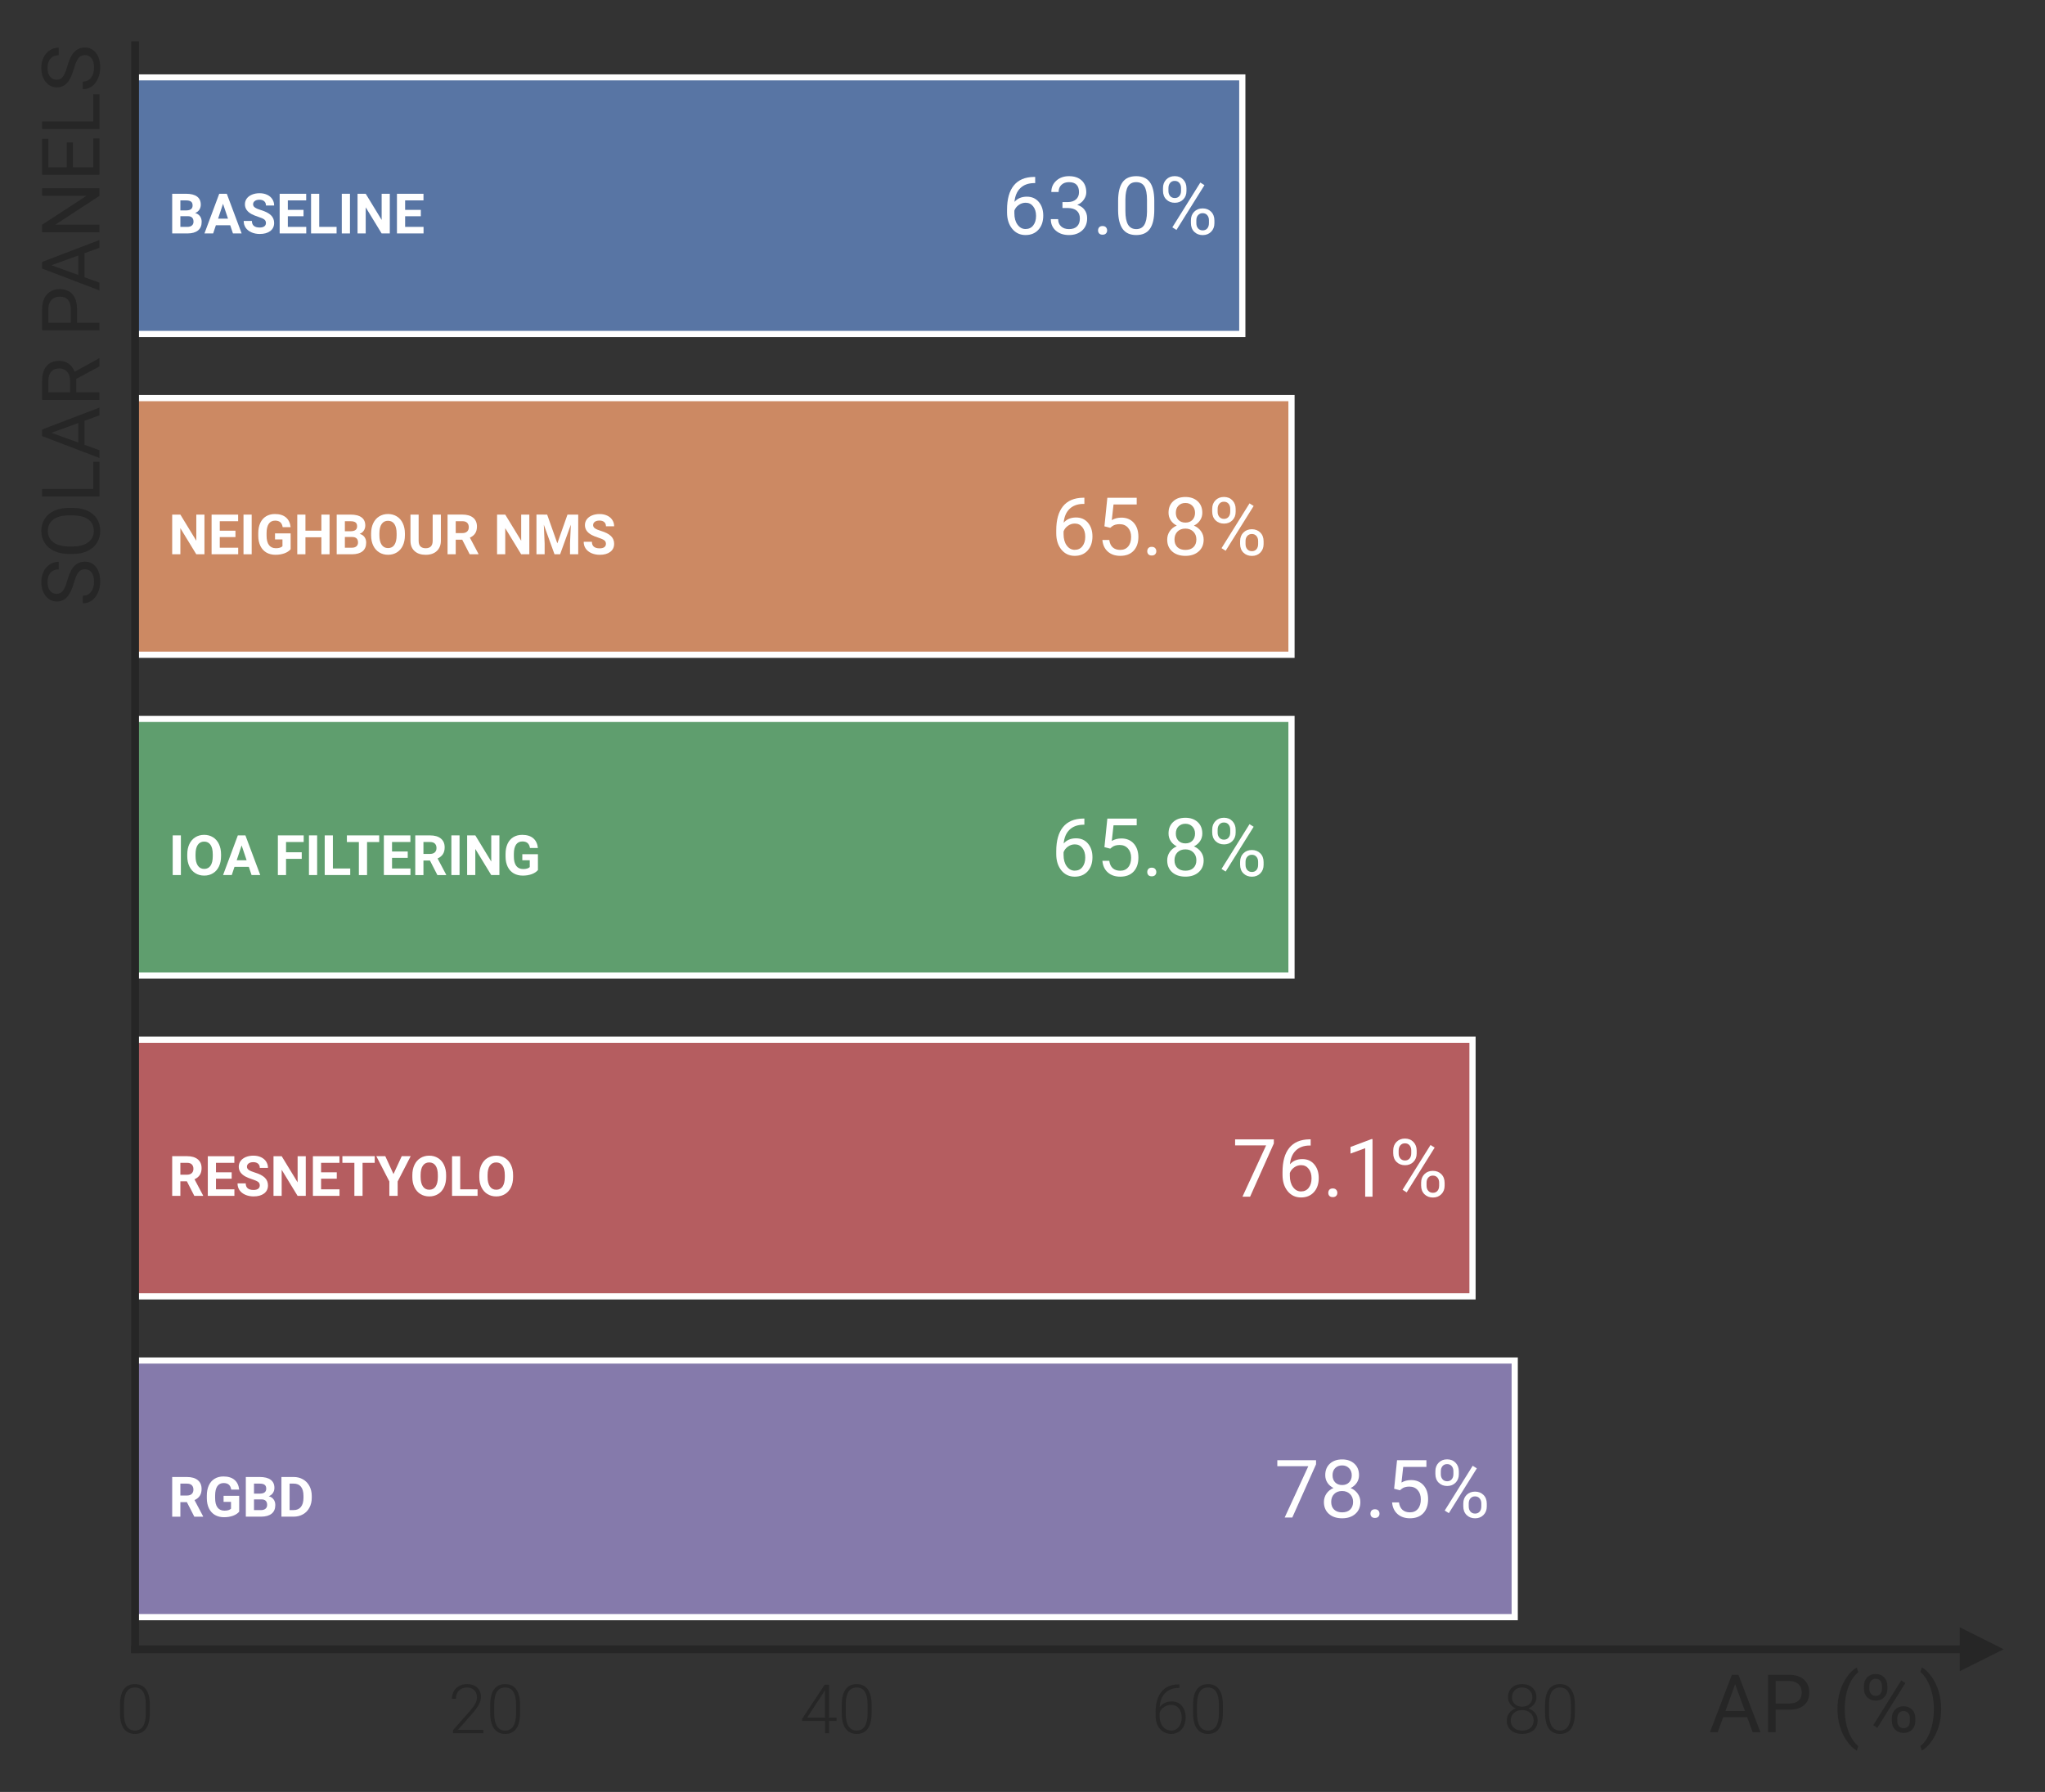 <?xml version="1.0" encoding="UTF-8"?>
<svg id="svg2691" width="494.7pt" height="433.54pt" version="1.1" viewBox="0 0 494.7 433.54" xmlns="http://www.w3.org/2000/svg" xmlns:xlink="http://www.w3.org/1999/xlink">
	<rect x="0" y="0" width="494.7" height="433.54" fill="#333333" stroke="none"/>
	<defs id="defs2569">
		<path id="m118336d080" d="m4.5 0-9-4.5v9z" stroke="#262626" />
        <clipPath id="clip-m118336d080">
            <rect x="32" y="18" width="400" height="400" />
        </clipPath>
	</defs>
	<g id="g3270" transform="translate(-39.318 -57.806)" fill="#262626">
		<g id="text2577" aria-label="0">
			<path id="path3891" d="m75.553 472.26q0 2.481-0.91 3.771-0.91 1.281-2.683 1.281-1.74 0-2.667-1.257-0.927-1.265-0.951-3.674v-2.103q0-2.473 0.918-3.746t2.683-1.273q1.74 0 2.659 1.233 0.918 1.225 0.951 3.617zm-0.967-2.103q0-2.014-0.661-3.045-0.653-1.031-1.982-1.031-1.305 0-1.966 1.007-0.661 1.007-0.677 2.973v2.304q0 2.006 0.677 3.07 0.685 1.063 1.982 1.063 1.289 0 1.95-1.039 0.669-1.039 0.677-3.045z" fill="#262626" />
		</g>
		<g id="text2581" aria-label="20">
			<path id="path3894" d="m156.25 477.15h-7.348v-0.741l4.02-4.56q0.999-1.152 1.386-1.901 0.387-0.749 0.387-1.458 0-1.112-0.653-1.756-0.653-0.653-1.797-0.653-1.184 0-1.917 0.757-0.725 0.757-0.725 1.966h-0.959q0-0.991 0.443-1.805 0.451-0.814 1.273-1.273 0.83-0.467 1.885-0.467 1.611 0 2.514 0.846 0.91 0.846 0.91 2.304 0 0.822-0.516 1.797-0.508 0.975-1.797 2.433l-3.271 3.698h6.163z" />
			<path id="path3896" d="m165.12 472.26q0 2.481-0.91 3.771-0.91 1.281-2.683 1.281-1.74 0-2.667-1.257-0.927-1.265-0.951-3.674v-2.103q0-2.473 0.918-3.746 0.918-1.273 2.683-1.273 1.74 0 2.659 1.233 0.918 1.225 0.951 3.617zm-0.967-2.103q0-2.014-0.661-3.045-0.653-1.031-1.982-1.031-1.305 0-1.966 1.007-0.661 1.007-0.677 2.973v2.304q0 2.006 0.677 3.07 0.685 1.063 1.982 1.063 1.289 0 1.95-1.039 0.669-1.039 0.677-3.045z" />
		</g>
		<g id="text2585" aria-label="40">
			<path id="path3899" d="m239.86 473.37h1.829v0.814h-1.829v2.965h-0.967v-2.965h-5.519v-0.548l5.43-8.218h1.055zm-5.301 0h4.335v-6.703l-0.427 0.741z" />
			<path id="path3901" d="m250.16 472.26q0 2.481-0.91 3.771-0.91 1.281-2.683 1.281-1.74 0-2.667-1.257-0.927-1.265-0.951-3.674v-2.103q0-2.473 0.918-3.746t2.683-1.273q1.74 0 2.659 1.233 0.918 1.225 0.951 3.617zm-0.967-2.103q0-2.014-0.661-3.045-0.653-1.031-1.982-1.031-1.305 0-1.966 1.007-0.661 1.007-0.677 2.973v2.304q0 2.006 0.677 3.07 0.685 1.063 1.982 1.063 1.289 0 1.95-1.039 0.669-1.039 0.677-3.045z" />
		</g>
		<g id="text2589" aria-label="60">
			<path id="path3904" d="m324.61 465.33v0.846h-0.113q-2.103 0-3.311 1.241-1.208 1.233-1.337 3.432 0.483-0.669 1.233-1.031 0.749-0.371 1.676-0.371 1.547 0 2.457 1.071 0.918 1.063 0.918 2.788 0 1.144-0.427 2.062t-1.225 1.434q-0.798 0.508-1.821 0.508-1.684 0-2.739-1.217-1.055-1.225-1.055-3.158v-0.967q0-3.15 1.434-4.874 1.434-1.732 4.069-1.764zm-2.006 4.947q-0.918 0-1.716 0.548-0.79 0.54-1.055 1.378v0.822q0 1.531 0.781 2.498 0.79 0.967 2.046 0.967 1.128 0 1.821-0.894 0.701-0.894 0.701-2.256 0-1.386-0.701-2.224-0.693-0.838-1.877-0.838z" />
			<path id="path3906" d="m335.14 472.26q0 2.481-0.91 3.771-0.91 1.281-2.683 1.281-1.74 0-2.667-1.257-0.927-1.265-0.951-3.674v-2.103q0-2.473 0.918-3.746t2.683-1.273q1.74 0 2.659 1.233 0.918 1.225 0.951 3.617zm-0.967-2.103q0-2.014-0.661-3.045-0.653-1.031-1.982-1.031-1.305 0-1.966 1.007-0.661 1.007-0.677 2.973v2.304q0 2.006 0.677 3.07 0.685 1.063 1.982 1.063 1.289 0 1.95-1.039 0.669-1.039 0.677-3.045z" />
		</g>
		<g id="text2593" aria-label="80">
			<path id="path3909" d="m410.98 468.44q0 0.91-0.532 1.635-0.532 0.717-1.402 1.055 1.015 0.346 1.627 1.12 0.612 0.773 0.612 1.789 0 1.507-1.023 2.393-1.023 0.878-2.707 0.878-1.7 0-2.723-0.878-1.015-0.878-1.015-2.393 0-0.999 0.588-1.78 0.588-0.781 1.611-1.128-0.87-0.338-1.386-1.055-0.516-0.725-0.516-1.635 0-1.458 0.935-2.32 0.943-0.862 2.49-0.862 1.547 0 2.49 0.87 0.951 0.87 0.951 2.312zm-0.661 5.607q0-1.096-0.781-1.797-0.781-0.709-1.998-0.709-1.217 0-1.99 0.693-0.773 0.693-0.773 1.813 0 1.12 0.749 1.789 0.749 0.661 2.03 0.661 1.249 0 2.006-0.661 0.757-0.661 0.757-1.789zm-0.306-5.615q0-1.007-0.701-1.676-0.693-0.677-1.772-0.677-1.096 0-1.78 0.653-0.677 0.645-0.677 1.7 0 1.031 0.677 1.66 0.685 0.628 1.789 0.628 1.088 0 1.772-0.628 0.693-0.636 0.693-1.66z" />
			<path id="path3911" d="m420.29 472.26q0 2.481-0.91 3.771-0.91 1.281-2.683 1.281-1.74 0-2.667-1.257-0.927-1.265-0.951-3.674v-2.103q0-2.473 0.918-3.746 0.918-1.273 2.683-1.273 1.74 0 2.659 1.233 0.918 1.225 0.951 3.617zm-0.967-2.103q0-2.014-0.661-3.045-0.653-1.031-1.982-1.031-1.305 0-1.966 1.007-0.661 1.007-0.677 2.973v2.304q0 2.006 0.677 3.07 0.685 1.063 1.982 1.063 1.289 0 1.95-1.039 0.669-1.039 0.677-3.045z" />
		</g>
	</g>
	<g id="text2597" fill="#262626" aria-label="AP (%)">
		<path id="path3914" d="m422.65 415.45h-5.808l-1.304 3.618h-1.885l5.294-13.863h1.6l5.303 13.863h-1.876zm-5.256-1.504h4.713l-2.361-6.484z" />
		<path id="path3916" d="m429.54 413.64v5.427h-1.828v-13.863h5.113q2.276 0 3.561 1.162 1.295 1.162 1.295 3.075 0 2.019-1.266 3.114-1.257 1.085-3.609 1.085zm0-1.495h3.285q1.466 0 2.247-0.686 0.781-0.695 0.781-2 0-1.238-0.781-1.98-0.781-0.743-2.142-0.771h-3.39z" />
		<path id="path3918" d="m444.5 413.44q0-2.152 0.571-4.132 0.581-1.98 1.723-3.599t2.371-2.285l0.362 1.162q-1.39 1.066-2.285 3.256-0.885 2.19-0.971 4.904l-0.01 0.809q0 3.675 1.343 6.379 0.809 1.619 1.923 2.533l-0.362 1.076q-1.266-0.705-2.418-2.361-2.247-3.237-2.247-7.741z" />
		<path id="path3920" d="m450.9 407.87q0-1.247 0.79-2.057 0.8-0.809 2.047-0.809 1.266 0 2.047 0.819 0.79 0.809 0.79 2.104v0.676q0 1.257-0.8 2.057-0.79 0.79-2.019 0.79-1.238 0-2.047-0.79-0.809-0.8-0.809-2.123zm1.314 0.733q0 0.743 0.419 1.228 0.419 0.476 1.123 0.476 0.676 0 1.085-0.467 0.419-0.467 0.419-1.276v-0.695q0-0.743-0.409-1.228-0.409-0.486-1.114-0.486-0.705 0-1.114 0.486-0.409 0.486-0.409 1.266zm5.437 7.065q0-1.247 0.79-2.047 0.8-0.809 2.047-0.809 1.247 0 2.047 0.8 0.8 0.8 0.8 2.123v0.676q0 1.247-0.8 2.057-0.79 0.8-2.028 0.8t-2.047-0.79q-0.809-0.8-0.809-2.123zm1.314 0.743q0 0.752 0.419 1.238 0.419 0.476 1.123 0.476 0.686 0 1.095-0.467 0.409-0.476 0.409-1.285v-0.705q0-0.752-0.419-1.228-0.409-0.476-1.105-0.476-0.676 0-1.105 0.476-0.419 0.467-0.419 1.266zm-4.808 1.609-1-0.628 6.77-10.835 1 0.628z" />
		<path id="path3922" d="m469.58 413.53q0 2.123-0.562 4.075-0.552 1.942-1.704 3.59-1.143 1.647-2.399 2.342l-0.371-1.076q1.466-1.123 2.352-3.485 0.895-2.371 0.914-5.256v-0.305q0-2-0.419-3.713-0.419-1.723-1.171-3.085-0.743-1.362-1.676-2.123l0.371-1.076q1.257 0.695 2.39 2.323 1.143 1.628 1.704 3.59 0.571 1.961 0.571 4.199z" />
	</g>
	<g id="text2606" transform="rotate(-90)" fill="#262626" aria-label="SOLAR PANELS">
		<path id="path3925" d="m-141.03 17.874q-2.352-0.676-3.428-1.657-1.066-0.99-1.066-2.438 0-1.638 1.304-2.704 1.314-1.076 3.409-1.076 1.428 0 2.542 0.552 1.123 0.552 1.733 1.523 0.619 0.971 0.619 2.123h-1.838q0-1.257-0.8-1.971-0.8-0.724-2.257-0.724-1.352 0-2.114 0.6-0.752 0.59-0.752 1.647 0 0.847 0.714 1.438 0.724 0.581 2.447 1.066 1.733 0.486 2.704 1.076 0.981 0.581 1.447 1.362 0.476 0.781 0.476 1.838 0 1.685-1.314 2.704-1.314 1.009-3.513 1.009-1.428 0-2.666-0.543-1.238-0.552-1.914-1.504-0.666-0.952-0.666-2.161h1.838q0 1.257 0.924 1.99 0.933 0.724 2.485 0.724 1.447 0 2.219-0.59t0.771-1.609-0.714-1.571q-0.714-0.562-2.59-1.105z" />
		<path id="path3927" d="m-122.88 17.57q0 2.038-0.686 3.561-0.686 1.514-1.942 2.314-1.257 0.8-2.933 0.8-1.638 0-2.904-0.8-1.266-0.809-1.971-2.295-0.695-1.495-0.714-3.456v-1q0-2 0.695-3.533 0.695-1.533 1.961-2.342 1.276-0.819 2.914-0.819 1.666 0 2.933 0.809 1.276 0.8 1.961 2.333 0.686 1.523 0.686 3.551zm-1.819-0.895q0-2.466-0.99-3.78-0.99-1.323-2.771-1.323-1.733 0-2.733 1.323-0.99 1.314-1.019 3.656v1.019q0 2.39 1 3.761 1.009 1.362 2.771 1.362 1.771 0 2.742-1.285 0.971-1.295 1-3.704z" />
		<path id="path3929" d="m-118.3 22.559h6.57v1.495h-8.408v-13.863h1.838z" />
		<path id="path3931" d="m-101.81 20.436h-5.808l-1.304 3.618h-1.885l5.294-13.863h1.6l5.303 13.863h-1.876zm-5.256-1.504h4.713l-2.361-6.484z" />
		<path id="path3933" d="m-91.661 18.446h-3.256v5.608h-1.838v-13.863h4.589q2.342 0 3.599 1.066 1.266 1.066 1.266 3.104 0 1.295-0.705 2.257-0.695 0.962-1.942 1.438l3.256 5.884v0.114h-1.961zm-3.256-1.495h2.809q1.362 0 2.161-0.705 0.809-0.705 0.809-1.885 0-1.285-0.771-1.971-0.762-0.686-2.209-0.695h-2.799z" />
		<path id="path3935" d="m-78.084 18.626v5.427h-1.828v-13.863h5.113q2.276 0 3.561 1.162 1.295 1.162 1.295 3.075 0 2.019-1.266 3.114-1.257 1.085-3.609 1.085zm0-1.495h3.285q1.466 0 2.247-0.686 0.781-0.695 0.781-2 0-1.238-0.781-1.98-0.781-0.743-2.142-0.771h-3.39z" />
		<path id="path3937" d="m-61.269 20.436h-5.808l-1.304 3.618h-1.885l5.294-13.863h1.6l5.303 13.863h-1.876zm-5.256-1.504h4.713l-2.361-6.484z" />
		<path id="path3939" d="m-45.549 24.054h-1.838l-6.979-10.683v10.683h-1.838v-13.863h1.838l6.998 10.731v-10.731h1.819z" />
		<path id="path3941" d="m-34.466 17.646h-6.008v4.913h6.979v1.495h-8.807v-13.863h8.712v1.504h-6.884v4.456h6.008z" />
		<path id="path3943" d="m-29.381 22.559h6.57v1.495h-8.408v-13.863h1.838z" />
		<path id="path3945" d="m-16.642 17.874q-2.352-0.676-3.428-1.657-1.066-0.99-1.066-2.438 0-1.638 1.304-2.704 1.314-1.076 3.409-1.076 1.428 0 2.542 0.552 1.123 0.552 1.733 1.523 0.619 0.971 0.619 2.123h-1.838q0-1.257-0.8-1.971-0.8-0.724-2.257-0.724-1.352 0-2.114 0.6-0.752 0.59-0.752 1.647 0 0.847 0.714 1.438 0.724 0.581 2.447 1.066 1.733 0.486 2.704 1.076 0.981 0.581 1.447 1.362 0.476 0.781 0.476 1.838 0 1.685-1.314 2.704-1.314 1.009-3.513 1.009-1.428 0-2.666-0.543-1.238-0.552-1.914-1.504-0.666-0.952-0.666-2.161h1.838q0 1.257 0.924 1.99 0.933 0.724 2.485 0.724 1.447 0 2.219-0.59 0.771-0.59 0.771-1.609t-0.714-1.571q-0.714-0.562-2.59-1.105z" />
	</g>
    
    <g clip-path="url(#clip-m118336d080)">
	<path id="path2610" d="m32.682 18.699v62.093h267.84v-62.093z" fill="#5875a4" stroke="#fff" stroke-width="1.5" />
	<path id="path2613" d="m32.682 96.315v62.093h279.74v-62.093z" fill="#cc8963" stroke="#fff" stroke-width="1.5" />
	<path id="path2616" d="m32.682 173.93v62.093h279.74v-62.093z" fill="#5f9e6e" stroke="#fff" stroke-width="1.5" />
	<path id="path2619" d="m32.682 251.55v62.093h323.53v-62.093z" fill="#b55d60" stroke="#fff" stroke-width="1.5" />
	<path id="path2622" d="m32.682 329.16v62.092h333.74v-62.092z" fill="#857aab" stroke="#fff" stroke-width="1.5" />
    </g>

	<use id="use2643" transform="translate(-39.318 -49.542)" x="518.4" y="448.56" width="100%" height="100%" fill="#262626" stroke="#262626" xlink:href="#m118336d080" />
	<path id="path2648" d="m32.682 399.02v-388.08" fill="none" stroke="#262626" stroke-linecap="square" stroke-width="1.875" />
	<path id="path2651" d="m32.682 399.02h446.4" fill="none" stroke="#262626" stroke-linecap="square" stroke-width="1.875" />
	<g id="text2654" fill="#fff" aria-label="BASELINE">
		<path id="path3948" d="m41.655 56.479v-9.598h3.362q1.747 0 2.65 0.672 0.903 0.666 0.903 1.958 0 0.705-0.363 1.246-0.363 0.534-1.008 0.784 0.738 0.185 1.16 0.745 0.428 0.56 0.428 1.371 0 1.384-0.883 2.096t-2.518 0.725zm1.978-4.179v2.591h1.694q0.699 0 1.088-0.33 0.396-0.336 0.396-0.923 0-1.318-1.365-1.338zm0-1.397h1.463q1.496-0.026 1.496-1.193 0-0.653-0.382-0.936-0.376-0.29-1.193-0.29h-1.384z" />
		<path id="path3950" d="m55.689 54.502h-3.467l-0.659 1.978h-2.103l3.573-9.598h1.833l3.592 9.598h-2.103zm-2.933-1.602h2.399l-1.206-3.592z" />
		<path id="path3952" d="m64.331 53.961q0-0.56-0.396-0.857-0.396-0.303-1.424-0.633-1.028-0.336-1.628-0.659-1.635-0.883-1.635-2.38 0-0.778 0.435-1.384 0.442-0.613 1.259-0.956 0.824-0.343 1.846-0.343 1.028 0 1.833 0.376 0.804 0.369 1.246 1.048 0.448 0.679 0.448 1.542h-1.978q0-0.659-0.415-1.022-0.415-0.369-1.167-0.369-0.725 0-1.127 0.31-0.402 0.303-0.402 0.804 0 0.468 0.468 0.784 0.475 0.316 1.391 0.593 1.688 0.508 2.459 1.259 0.771 0.751 0.771 1.872 0 1.246-0.943 1.958-0.943 0.705-2.538 0.705-1.107 0-2.017-0.402-0.91-0.409-1.391-1.114-0.475-0.705-0.475-1.635h1.984q0 1.589 1.898 1.589 0.705 0 1.101-0.283 0.396-0.29 0.396-0.804z" />
		<path id="path3954" d="m73.427 52.32h-3.797v2.571h4.456v1.589h-6.434v-9.598h6.42v1.602h-4.443v2.287h3.797z" />
		<path id="path3956" d="m77.224 54.891h4.199v1.589h-6.176v-9.598h1.978z" />
		<path id="path3958" d="m84.66 56.479h-1.978v-9.598h1.978z" />
		<path id="path3960" d="m94.297 56.479h-1.978l-3.85-6.315v6.315h-1.978v-9.598h1.978l3.856 6.328v-6.328h1.971z" />
		<path id="path3962" d="m101.8 52.32h-3.797v2.571h4.456v1.589h-6.434v-9.598h6.42v1.602h-4.443v2.287h3.797z" />
	</g>
	<g id="text2657" fill="#fff" aria-label="63.0%">
		<path id="path3965" d="m250.42 42.804v1.495h-0.324q-2.057 0.038-3.275 1.219-1.219 1.181-1.409 3.323 1.095-1.257 2.99-1.257 1.809 0 2.885 1.276 1.085 1.276 1.085 3.294 0 2.142-1.171 3.428-1.162 1.285-3.123 1.285-1.99 0-3.228-1.523-1.238-1.533-1.238-3.942v-0.676q0-3.828 1.628-5.846 1.638-2.028 4.865-2.076zm-2.314 6.246q-0.905 0-1.666 0.543-0.762 0.543-1.057 1.362v0.647q0 1.714 0.771 2.761 0.771 1.047 1.923 1.047 1.19 0 1.866-0.876 0.686-0.876 0.686-2.295 0-1.428-0.695-2.304-0.686-0.885-1.828-0.885z" />
		<path id="path3967" d="m257.02 48.889h1.323q1.247-0.019 1.961-0.657 0.714-0.638 0.714-1.723 0-2.438-2.428-2.438-1.143 0-1.828 0.657-0.676 0.647-0.676 1.723h-1.762q0-1.647 1.2-2.733 1.209-1.095 3.066-1.095 1.961 0 3.075 1.038 1.114 1.038 1.114 2.885 0 0.905-0.59 1.752-0.581 0.847-1.59 1.266 1.143 0.362 1.762 1.2 0.628 0.838 0.628 2.047 0 1.866-1.219 2.961t-3.171 1.095q-1.952 0-3.18-1.057-1.219-1.057-1.219-2.79h1.771q0 1.095 0.714 1.752 0.714 0.657 1.914 0.657 1.276 0 1.952-0.666 0.676-0.666 0.676-1.914 0-1.209-0.743-1.857-0.743-0.647-2.142-0.666h-1.323z" />
		<path id="path3969" d="m265.63 55.754q0-0.457 0.267-0.762 0.276-0.305 0.819-0.305 0.543 0 0.819 0.305 0.286 0.305 0.286 0.762 0 0.438-0.286 0.733-0.276 0.295-0.819 0.295-0.543 0-0.819-0.295-0.267-0.295-0.267-0.733z" />
		<path id="path3971" d="m279.23 50.764q0 3.095-1.057 4.599-1.057 1.504-3.304 1.504-2.219 0-3.285-1.466-1.066-1.476-1.105-4.399v-2.352q0-3.056 1.057-4.542 1.057-1.485 3.313-1.485 2.238 0 3.294 1.438 1.057 1.428 1.085 4.418zm-1.762-2.409q0-2.237-0.628-3.256-0.628-1.028-1.99-1.028-1.352 0-1.971 1.019-0.619 1.019-0.638 3.133v2.818q0 2.247 0.647 3.323 0.657 1.066 1.98 1.066 1.304 0 1.933-1.009 0.638-1.009 0.667-3.18z" />
		<path id="path3973" d="m281.34 45.48q0-1.247 0.79-2.057 0.8-0.809 2.047-0.809 1.266 0 2.047 0.819 0.79 0.809 0.79 2.104v0.676q0 1.257-0.8 2.057-0.79 0.79-2.019 0.79-1.238 0-2.047-0.79-0.809-0.8-0.809-2.123zm1.314 0.733q0 0.743 0.419 1.228 0.419 0.476 1.123 0.476 0.676 0 1.085-0.467 0.419-0.467 0.419-1.276v-0.695q0-0.743-0.409-1.228-0.409-0.486-1.114-0.486t-1.114 0.486q-0.409 0.486-0.409 1.266zm5.437 7.065q0-1.247 0.79-2.047 0.8-0.809 2.047-0.809 1.247 0 2.047 0.8 0.8 0.8 0.8 2.123v0.676q0 1.247-0.8 2.057-0.79 0.8-2.028 0.8-1.238 0-2.047-0.79-0.809-0.8-0.809-2.123zm1.314 0.743q0 0.752 0.419 1.238 0.419 0.476 1.123 0.476 0.686 0 1.095-0.467 0.409-0.476 0.409-1.285v-0.705q0-0.752-0.419-1.228-0.409-0.476-1.105-0.476-0.676 0-1.105 0.476-0.419 0.467-0.419 1.266zm-4.808 1.609-1-0.628 6.77-10.835 1 0.628z" />
	</g>
	<g id="text2660" fill="#fff" aria-label="NEIGHBOUR NMS">
		<path id="path3976" d="m49.46 134.1h-1.978l-3.85-6.315v6.315h-1.978v-9.598h1.978l3.856 6.328v-6.328h1.971z" />
		<path id="path3978" d="m56.961 129.94h-3.797v2.571h4.456v1.589h-6.434v-9.598h6.42v1.602h-4.443v2.287h3.797z" />
		<path id="path3980" d="m60.883 134.1h-1.978v-9.598h1.978z" />
		<path id="path3982" d="m70.309 132.88q-0.534 0.639-1.51 0.995-0.976 0.349-2.162 0.349-1.246 0-2.188-0.541-0.936-0.547-1.45-1.582-0.508-1.035-0.521-2.432v-0.653q0-1.437 0.481-2.485 0.488-1.055 1.397-1.608 0.916-0.56 2.142-0.56 1.707 0 2.67 0.817 0.962 0.811 1.14 2.366h-1.925q-0.132-0.824-0.587-1.206-0.448-0.382-1.239-0.382-1.008 0-1.536 0.758-0.527 0.758-0.534 2.254v0.613q0 1.51 0.573 2.281 0.573 0.771 1.681 0.771 1.114 0 1.589-0.475v-1.655h-1.8v-1.457h3.777z" />
		<path id="path3984" d="m79.723 134.1h-1.978v-4.113h-3.856v4.113h-1.978v-9.598h1.978v3.889h3.856v-3.889h1.978z" />
		<path id="path3986" d="m81.45 134.1v-9.598h3.362q1.747 0 2.65 0.672 0.903 0.666 0.903 1.958 0 0.705-0.363 1.246-0.363 0.534-1.008 0.784 0.738 0.185 1.16 0.745 0.428 0.56 0.428 1.371 0 1.384-0.883 2.096-0.883 0.712-2.518 0.725zm1.978-4.179v2.591h1.694q0.699 0 1.088-0.33 0.396-0.336 0.396-0.923 0-1.318-1.365-1.338zm0-1.397h1.463q1.496-0.026 1.496-1.193 0-0.653-0.382-0.936-0.376-0.29-1.193-0.29h-1.384z" />
		<path id="path3988" d="m97.949 129.51q0 1.417-0.501 2.485-0.501 1.068-1.437 1.648-0.929 0.58-2.136 0.58-1.193 0-2.129-0.573t-1.45-1.635q-0.514-1.068-0.521-2.452v-0.475q0-1.417 0.508-2.492 0.514-1.081 1.444-1.655 0.936-0.58 2.136-0.58t2.129 0.58q0.936 0.573 1.444 1.655 0.514 1.075 0.514 2.485zm-2.004-0.435q0-1.51-0.541-2.294-0.541-0.784-1.542-0.784-0.995 0-1.536 0.778-0.541 0.771-0.547 2.268v0.468q0 1.47 0.541 2.281 0.541 0.811 1.556 0.811 0.995 0 1.529-0.778 0.534-0.784 0.541-2.281z" />
		<path id="path3990" d="m106.65 124.5v6.322q0 1.575-0.989 2.492-0.982 0.916-2.689 0.916-1.681 0-2.67-0.89-0.989-0.89-1.008-2.446v-6.394h1.978v6.335q0 0.943 0.448 1.378 0.455 0.428 1.252 0.428 1.668 0 1.694-1.753v-6.387z" />
		<path id="path3992" d="m111.82 130.58h-1.575v3.513h-1.978v-9.598h3.566q1.701 0 2.623 0.758 0.923 0.758 0.923 2.142 0 0.982-0.428 1.641-0.422 0.653-1.285 1.042l2.076 3.922v0.092h-2.123zm-1.575-1.602h1.595q0.745 0 1.154-0.376 0.409-0.382 0.409-1.048 0-0.679-0.389-1.068-0.382-0.389-1.18-0.389h-1.589z" />
		<path id="path3994" d="m128.05 134.1h-1.978l-3.85-6.315v6.315h-1.978v-9.598h1.978l3.856 6.328v-6.328h1.971z" />
		<path id="path3996" d="m132.36 124.5 2.465 6.961 2.452-6.961h2.597v9.598h-1.984v-2.623l0.198-4.529-2.591 7.152h-1.358l-2.584-7.146 0.198 4.522v2.623h-1.978v-9.598z" />
		<path id="path3998" d="m146.58 131.58q0-0.56-0.396-0.857-0.396-0.303-1.424-0.633-1.028-0.336-1.628-0.659-1.635-0.883-1.635-2.38 0-0.778 0.435-1.384 0.442-0.613 1.259-0.956 0.824-0.343 1.846-0.343 1.028 0 1.833 0.376 0.804 0.369 1.246 1.048 0.448 0.679 0.448 1.542h-1.978q0-0.659-0.415-1.022-0.415-0.369-1.167-0.369-0.725 0-1.127 0.31-0.402 0.303-0.402 0.804 0 0.468 0.468 0.784 0.475 0.316 1.391 0.593 1.688 0.508 2.459 1.259 0.771 0.751 0.771 1.872 0 1.246-0.943 1.958-0.943 0.705-2.538 0.705-1.107 0-2.017-0.402-0.91-0.409-1.391-1.114-0.475-0.705-0.475-1.635h1.984q0 1.589 1.898 1.589 0.705 0 1.101-0.283 0.396-0.29 0.396-0.804z" />
	</g>
	<g id="text2663" fill="#fff" aria-label="65.8%">
		<path id="path4001" d="m262.32 120.42v1.495h-0.324q-2.057 0.038-3.275 1.219-1.219 1.181-1.409 3.323 1.095-1.257 2.99-1.257 1.809 0 2.885 1.276 1.085 1.276 1.085 3.294 0 2.142-1.171 3.428-1.162 1.285-3.123 1.285-1.99 0-3.228-1.523-1.238-1.533-1.238-3.942v-0.676q0-3.828 1.628-5.846 1.638-2.028 4.865-2.076zm-2.314 6.246q-0.905 0-1.666 0.543-0.762 0.543-1.057 1.362v0.647q0 1.714 0.771 2.761t1.923 1.047q1.19 0 1.866-0.876 0.686-0.876 0.686-2.295 0-1.428-0.695-2.304-0.686-0.885-1.828-0.885z" />
		<path id="path4003" d="m267.17 127.34 0.705-6.913h7.103v1.628h-5.608l-0.419 3.78q1.019-0.6 2.314-0.6 1.895 0 3.009 1.257 1.114 1.247 1.114 3.38 0 2.142-1.162 3.38-1.152 1.228-3.228 1.228-1.838 0-2.999-1.019-1.162-1.019-1.323-2.818h1.666q0.162 1.19 0.847 1.8 0.686 0.6 1.809 0.6 1.228 0 1.923-0.838 0.705-0.838 0.705-2.314 0-1.39-0.762-2.228-0.752-0.847-2.009-0.847-1.152 0-1.809 0.505l-0.467 0.381z" />
		<path id="path4005" d="m277.53 133.37q0-0.457 0.267-0.762 0.276-0.305 0.819-0.305t0.819 0.305q0.286 0.305 0.286 0.762 0 0.438-0.286 0.733-0.276 0.295-0.819 0.295t-0.819-0.295q-0.267-0.295-0.267-0.733z" />
		<path id="path4007" d="m290.85 124.05q0 1.038-0.552 1.847-0.543 0.809-1.476 1.266 1.085 0.467 1.714 1.362 0.638 0.895 0.638 2.028 0 1.8-1.219 2.866-1.209 1.066-3.19 1.066-2 0-3.209-1.066-1.2-1.076-1.2-2.866 0-1.123 0.609-2.028 0.619-0.905 1.704-1.371-0.924-0.457-1.457-1.266-0.533-0.809-0.533-1.838 0-1.752 1.123-2.78 1.123-1.028 2.961-1.028 1.828 0 2.952 1.028 1.133 1.028 1.133 2.78zm-1.438 6.465q0-1.162-0.743-1.895-0.733-0.733-1.923-0.733-1.19 0-1.914 0.724-0.714 0.724-0.714 1.904 0 1.181 0.695 1.857 0.705 0.676 1.952 0.676 1.238 0 1.942-0.676 0.705-0.686 0.705-1.857zm-2.647-8.826q-1.038 0-1.685 0.647-0.638 0.638-0.638 1.742 0 1.057 0.628 1.714 0.638 0.647 1.695 0.647 1.057 0 1.685-0.647 0.638-0.657 0.638-1.714 0-1.057-0.657-1.723t-1.666-0.666z" />
		<path id="path4009" d="m293.24 123.1q0-1.247 0.79-2.057 0.8-0.809 2.047-0.809 1.266 0 2.047 0.819 0.79 0.809 0.79 2.104v0.676q0 1.257-0.8 2.057-0.79 0.79-2.019 0.79-1.238 0-2.047-0.79-0.809-0.8-0.809-2.123zm1.314 0.733q0 0.743 0.419 1.228 0.419 0.476 1.123 0.476 0.676 0 1.085-0.467 0.419-0.467 0.419-1.276v-0.695q0-0.743-0.409-1.228-0.409-0.486-1.114-0.486t-1.114 0.486q-0.409 0.486-0.409 1.266zm5.437 7.065q0-1.247 0.79-2.047 0.8-0.809 2.047-0.809 1.247 0 2.047 0.8 0.8 0.8 0.8 2.123v0.676q0 1.247-0.8 2.057-0.79 0.8-2.028 0.8-1.238 0-2.047-0.79-0.809-0.8-0.809-2.123zm1.314 0.743q0 0.752 0.419 1.238 0.419 0.476 1.123 0.476 0.686 0 1.095-0.467 0.409-0.476 0.409-1.285v-0.705q0-0.752-0.419-1.228-0.409-0.476-1.105-0.476-0.676 0-1.105 0.476-0.419 0.467-0.419 1.266zm-4.808 1.609-1-0.628 6.77-10.835 1 0.628z" />
	</g>
	<g id="text2666" fill="#fff" aria-label="IOA FILTERING">
		<path id="path4012" d="m43.758 211.71h-1.978v-9.598h1.978z" />
		<path id="path4014" d="m53.474 207.13q0 1.417-0.501 2.485-0.501 1.068-1.437 1.648-0.929 0.58-2.136 0.58-1.193 0-2.129-0.573-0.936-0.573-1.45-1.635-0.514-1.068-0.521-2.452v-0.475q0-1.417 0.508-2.492 0.514-1.081 1.444-1.655 0.936-0.58 2.136-0.58 1.2 0 2.129 0.58 0.936 0.573 1.444 1.655 0.514 1.075 0.514 2.485zm-2.004-0.435q0-1.51-0.541-2.294-0.541-0.784-1.542-0.784-0.995 0-1.536 0.778-0.541 0.771-0.547 2.268v0.468q0 1.47 0.541 2.281t1.556 0.811q0.995 0 1.529-0.778 0.534-0.784 0.541-2.281z" />
		<path id="path4016" d="m60.191 209.73h-3.467l-0.659 1.978h-2.103l3.573-9.598h1.833l3.592 9.598h-2.103zm-2.933-1.602h2.399l-1.206-3.592z" />
		<path id="path4018" d="m72.992 207.79h-3.797v3.922h-1.978v-9.598h6.249v1.602h-4.271v2.478h3.797z" />
		<path id="path4020" d="m76.717 211.71h-1.978v-9.598h1.978z" />
		<path id="path4022" d="m80.527 210.12h4.199v1.589h-6.176v-9.598h1.978z" />
		<path id="path4024" d="m91.733 203.72h-2.94v7.996h-1.978v-7.996h-2.9v-1.602h7.818z" />
		<path id="path4026" d="m98.634 207.55h-3.797v2.571h4.456v1.589h-6.434v-9.598h6.42v1.602h-4.443v2.287h3.797z" />
		<path id="path4028" d="m104.01 208.2h-1.575v3.513h-1.978v-9.598h3.566q1.701 0 2.623 0.758 0.923 0.758 0.923 2.142 0 0.982-0.428 1.641-0.422 0.653-1.285 1.042l2.076 3.922v0.092h-2.123zm-1.575-1.602h1.595q0.745 0 1.154-0.376 0.409-0.382 0.409-1.048 0-0.679-0.389-1.068-0.382-0.389-1.18-0.389h-1.589z" />
		<path id="path4030" d="m111.17 211.71h-1.978v-9.598h1.978z" />
		<path id="path4032" d="m120.81 211.71h-1.978l-3.85-6.315v6.315h-1.978v-9.598h1.978l3.856 6.328v-6.328h1.971z" />
		<path id="path4034" d="m130.13 210.5q-0.534 0.639-1.51 0.995-0.976 0.349-2.162 0.349-1.246 0-2.188-0.541-0.936-0.547-1.45-1.582-0.508-1.035-0.521-2.432v-0.653q0-1.437 0.481-2.485 0.488-1.055 1.397-1.608 0.916-0.56 2.142-0.56 1.707 0 2.67 0.817 0.962 0.811 1.14 2.366h-1.925q-0.132-0.824-0.587-1.206-0.448-0.382-1.239-0.382-1.008 0-1.536 0.758-0.527 0.758-0.534 2.254v0.613q0 1.51 0.573 2.281 0.573 0.771 1.681 0.771 1.114 0 1.589-0.475v-1.655h-1.8v-1.457h3.777z" />
	</g>
	<g id="text2669" fill="#fff" aria-label="65.8%">
		<path id="path4037" d="m262.32 198.04v1.495h-0.324q-2.057 0.038-3.275 1.219-1.219 1.181-1.409 3.323 1.095-1.257 2.99-1.257 1.809 0 2.885 1.276 1.085 1.276 1.085 3.294 0 2.142-1.171 3.428-1.162 1.285-3.123 1.285-1.99 0-3.228-1.523-1.238-1.533-1.238-3.942v-0.676q0-3.828 1.628-5.846 1.638-2.028 4.865-2.076zm-2.314 6.246q-0.905 0-1.666 0.543-0.762 0.543-1.057 1.362v0.647q0 1.714 0.771 2.761 0.771 1.047 1.923 1.047 1.19 0 1.866-0.876 0.686-0.876 0.686-2.295 0-1.428-0.695-2.304-0.686-0.885-1.828-0.885z" />
		<path id="path4039" d="m267.17 204.96 0.705-6.913h7.103v1.628h-5.608l-0.419 3.78q1.019-0.6 2.314-0.6 1.895 0 3.009 1.257 1.114 1.247 1.114 3.38 0 2.142-1.162 3.38-1.152 1.228-3.228 1.228-1.838 0-2.999-1.019-1.162-1.019-1.323-2.818h1.666q0.162 1.19 0.847 1.8 0.686 0.6 1.809 0.6 1.228 0 1.923-0.838 0.705-0.838 0.705-2.314 0-1.39-0.762-2.228-0.752-0.847-2.009-0.847-1.152 0-1.809 0.505l-0.467 0.381z" />
		<path id="path4041" d="m277.53 210.99q0-0.457 0.267-0.762 0.276-0.305 0.819-0.305t0.819 0.305q0.286 0.305 0.286 0.762 0 0.438-0.286 0.733-0.276 0.295-0.819 0.295t-0.819-0.295q-0.267-0.295-0.267-0.733z" />
		<path id="path4043" d="m290.85 201.66q0 1.038-0.552 1.847-0.543 0.809-1.476 1.266 1.085 0.467 1.714 1.362 0.638 0.895 0.638 2.028 0 1.8-1.219 2.866-1.209 1.066-3.19 1.066-2 0-3.209-1.066-1.2-1.076-1.2-2.866 0-1.123 0.609-2.028 0.619-0.905 1.704-1.371-0.924-0.457-1.457-1.266-0.533-0.809-0.533-1.838 0-1.752 1.123-2.78 1.123-1.028 2.961-1.028 1.828 0 2.952 1.028 1.133 1.028 1.133 2.78zm-1.438 6.465q0-1.162-0.743-1.895-0.733-0.733-1.923-0.733-1.19 0-1.914 0.724-0.714 0.724-0.714 1.904 0 1.181 0.695 1.857 0.705 0.676 1.952 0.676 1.238 0 1.942-0.676 0.705-0.686 0.705-1.857zm-2.647-8.826q-1.038 0-1.685 0.647-0.638 0.638-0.638 1.742 0 1.057 0.628 1.714 0.638 0.647 1.695 0.647 1.057 0 1.685-0.647 0.638-0.657 0.638-1.714 0-1.057-0.657-1.723-0.657-0.666-1.666-0.666z" />
		<path id="path4045" d="m293.24 200.71q0-1.247 0.79-2.057 0.8-0.809 2.047-0.809 1.266 0 2.047 0.819 0.79 0.809 0.79 2.104v0.676q0 1.257-0.8 2.057-0.79 0.79-2.019 0.79-1.238 0-2.047-0.79-0.809-0.8-0.809-2.123zm1.314 0.733q0 0.743 0.419 1.228 0.419 0.476 1.123 0.476 0.676 0 1.085-0.467 0.419-0.467 0.419-1.276v-0.695q0-0.743-0.409-1.228-0.409-0.486-1.114-0.486t-1.114 0.486q-0.409 0.486-0.409 1.266zm5.437 7.065q0-1.247 0.79-2.047 0.8-0.809 2.047-0.809 1.247 0 2.047 0.8 0.8 0.8 0.8 2.123v0.676q0 1.247-0.8 2.057-0.79 0.8-2.028 0.8-1.238 0-2.047-0.79-0.809-0.8-0.809-2.123zm1.314 0.743q0 0.752 0.419 1.238 0.419 0.476 1.123 0.476 0.686 0 1.095-0.467 0.409-0.476 0.409-1.285v-0.705q0-0.752-0.419-1.228-0.409-0.476-1.105-0.476-0.676 0-1.105 0.476-0.419 0.467-0.419 1.266zm-4.808 1.609-1-0.628 6.77-10.835 1 0.628z" />
	</g>
	<g id="text2672" fill="#fff" aria-label="RESNETYOLO">
		<path id="path4048" d="m45.208 285.81h-1.575v3.513h-1.978v-9.598h3.566q1.701 0 2.623 0.758t0.923 2.142q0 0.982-0.428 1.641-0.422 0.653-1.285 1.042l2.076 3.922v0.092h-2.123zm-1.575-1.602h1.595q0.745 0 1.154-0.376 0.409-0.382 0.409-1.048 0-0.679-0.389-1.068-0.382-0.389-1.18-0.389h-1.589z" />
		<path id="path4050" d="m56.045 285.17h-3.797v2.571h4.456v1.589h-6.434v-9.598h6.42v1.602h-4.443v2.287h3.797z" />
		<path id="path4052" d="m62.841 286.81q0-0.56-0.396-0.857-0.396-0.303-1.424-0.633-1.028-0.336-1.628-0.659-1.635-0.883-1.635-2.38 0-0.778 0.435-1.384 0.442-0.613 1.259-0.956 0.824-0.343 1.846-0.343 1.028 0 1.833 0.376 0.804 0.369 1.246 1.048 0.448 0.679 0.448 1.542h-1.978q0-0.659-0.415-1.022-0.415-0.369-1.167-0.369-0.725 0-1.127 0.31-0.402 0.303-0.402 0.804 0 0.468 0.468 0.784 0.475 0.316 1.391 0.593 1.688 0.508 2.459 1.259 0.771 0.751 0.771 1.872 0 1.246-0.943 1.958-0.943 0.705-2.538 0.705-1.107 0-2.017-0.402-0.91-0.409-1.391-1.114-0.475-0.705-0.475-1.635h1.984q0 1.589 1.898 1.589 0.705 0 1.101-0.283 0.396-0.29 0.396-0.804z" />
		<path id="path4054" d="m73.968 289.33h-1.978l-3.85-6.315v6.315h-1.978v-9.598h1.978l3.856 6.328v-6.328h1.971z" />
		<path id="path4056" d="m81.469 285.17h-3.797v2.571h4.456v1.589h-6.434v-9.598h6.42v1.602h-4.443v2.287h3.797z" />
		<path id="path4058" d="m90.645 281.33h-2.94v7.996h-1.978v-7.996h-2.9v-1.602h7.818z" />
		<path id="path4060" d="m95.187 284.05 1.997-4.324h2.162l-3.151 6.117v3.481h-2.01v-3.481l-3.151-6.117h2.169z" />
		<path id="path4062" d="m107.92 284.75q0 1.417-0.501 2.485-0.501 1.068-1.437 1.648-0.929 0.58-2.136 0.58-1.193 0-2.129-0.573-0.936-0.573-1.45-1.635-0.514-1.068-0.521-2.452v-0.475q0-1.417 0.508-2.492 0.514-1.081 1.444-1.655 0.936-0.58 2.136-0.58 1.2 0 2.129 0.58 0.936 0.573 1.444 1.655 0.514 1.075 0.514 2.485zm-2.004-0.435q0-1.51-0.541-2.294-0.541-0.784-1.542-0.784-0.995 0-1.536 0.778-0.541 0.771-0.547 2.268v0.468q0 1.47 0.541 2.281 0.541 0.811 1.556 0.811 0.995 0 1.529-0.778 0.534-0.784 0.541-2.281z" />
		<path id="path4064" d="m111.33 287.74h4.199v1.589h-6.176v-9.598h1.978z" />
		<path id="path4066" d="m124.12 284.75q0 1.417-0.501 2.485-0.501 1.068-1.437 1.648-0.929 0.58-2.136 0.58-1.193 0-2.129-0.573-0.936-0.573-1.45-1.635-0.514-1.068-0.521-2.452v-0.475q0-1.417 0.508-2.492 0.514-1.081 1.444-1.655 0.936-0.58 2.136-0.58 1.2 0 2.129 0.58 0.936 0.573 1.444 1.655 0.514 1.075 0.514 2.485zm-2.004-0.435q0-1.51-0.541-2.294-0.541-0.784-1.542-0.784-0.995 0-1.536 0.778-0.541 0.771-0.547 2.268v0.468q0 1.47 0.541 2.281 0.541 0.811 1.556 0.811 0.995 0 1.529-0.778 0.534-0.784 0.541-2.281z" />
	</g>
	<g id="text2675" fill="#fff" aria-label="76.1%">
		<path id="path4069" d="m308.15 276.65-5.741 12.873h-1.847l5.722-12.416h-7.503v-1.447h9.369z" />
		<path id="path4071" d="m317.06 275.65v1.495h-0.324q-2.057 0.038-3.275 1.219-1.219 1.181-1.409 3.323 1.095-1.257 2.99-1.257 1.809 0 2.885 1.276 1.085 1.276 1.085 3.294 0 2.142-1.171 3.428-1.162 1.285-3.123 1.285-1.99 0-3.228-1.523-1.238-1.533-1.238-3.942v-0.676q0-3.828 1.628-5.846 1.638-2.028 4.865-2.076zm-2.314 6.246q-0.905 0-1.666 0.543-0.762 0.543-1.057 1.362v0.647q0 1.714 0.771 2.761 0.771 1.047 1.923 1.047 1.19 0 1.866-0.876 0.686-0.876 0.686-2.295 0-1.428-0.695-2.304-0.686-0.885-1.828-0.885z" />
		<path id="path4073" d="m321.32 288.6q0-0.457 0.267-0.762 0.276-0.305 0.819-0.305 0.543 0 0.819 0.305 0.286 0.305 0.286 0.762 0 0.438-0.286 0.733-0.276 0.295-0.819 0.295-0.543 0-0.819-0.295-0.267-0.295-0.267-0.733z" />
		<path id="path4075" d="m332.02 289.53h-1.771v-11.74l-3.551 1.304v-1.6l5.046-1.895h0.276z" />
		<path id="path4077" d="m337.03 278.33q0-1.247 0.79-2.057 0.8-0.809 2.047-0.809 1.266 0 2.047 0.819 0.79 0.809 0.79 2.104v0.676q0 1.257-0.8 2.057-0.79 0.79-2.019 0.79-1.238 0-2.047-0.79-0.809-0.8-0.809-2.123zm1.314 0.733q0 0.743 0.419 1.228 0.419 0.476 1.123 0.476 0.676 0 1.085-0.467 0.419-0.467 0.419-1.276v-0.695q0-0.743-0.409-1.228-0.409-0.486-1.114-0.486t-1.114 0.486q-0.409 0.486-0.409 1.266zm5.437 7.065q0-1.247 0.79-2.047 0.8-0.809 2.047-0.809 1.247 0 2.047 0.8 0.8 0.8 0.8 2.123v0.676q0 1.247-0.8 2.057-0.79 0.8-2.028 0.8t-2.047-0.79q-0.809-0.8-0.809-2.123zm1.314 0.743q0 0.752 0.419 1.238 0.419 0.476 1.123 0.476 0.686 0 1.095-0.467 0.409-0.476 0.409-1.285v-0.705q0-0.752-0.419-1.228-0.409-0.476-1.105-0.476-0.676 0-1.105 0.476-0.419 0.467-0.419 1.266zm-4.808 1.609-1-0.628 6.77-10.835 1 0.628z" />
	</g>
	<g id="text2678" fill="#fff" aria-label="RGBD">
		<path id="path4080" d="m45.208 363.43h-1.575v3.513h-1.978v-9.598h3.566q1.701 0 2.623 0.758 0.923 0.758 0.923 2.142 0 0.982-0.428 1.641-0.422 0.653-1.285 1.042l2.076 3.922v0.092h-2.123zm-1.575-1.602h1.595q0.745 0 1.154-0.376 0.409-0.382 0.409-1.048 0-0.679-0.389-1.068-0.382-0.389-1.18-0.389h-1.589z" />
		<path id="path4082" d="m57.864 365.73q-0.534 0.639-1.51 0.995-0.976 0.349-2.162 0.349-1.246 0-2.188-0.541-0.936-0.547-1.45-1.582-0.508-1.035-0.521-2.432v-0.653q0-1.437 0.481-2.485 0.488-1.055 1.397-1.608 0.916-0.56 2.142-0.56 1.707 0 2.67 0.817 0.962 0.811 1.14 2.366h-1.925q-0.132-0.824-0.587-1.206-0.448-0.382-1.239-0.382-1.008 0-1.536 0.758-0.527 0.758-0.534 2.254v0.613q0 1.51 0.573 2.281t1.681 0.771q1.114 0 1.589-0.475v-1.655h-1.8v-1.457h3.777z" />
		<path id="path4084" d="m59.466 366.94v-9.598h3.362q1.747 0 2.65 0.672 0.903 0.666 0.903 1.958 0 0.705-0.363 1.246-0.363 0.534-1.008 0.784 0.738 0.185 1.16 0.745 0.428 0.56 0.428 1.371 0 1.384-0.883 2.096-0.883 0.712-2.518 0.725zm1.978-4.179v2.591h1.694q0.699 0 1.088-0.33 0.396-0.336 0.396-0.923 0-1.318-1.365-1.338zm0-1.397h1.463q1.496-0.026 1.496-1.193 0-0.653-0.382-0.936-0.376-0.29-1.193-0.29h-1.384z" />
		<path id="path4086" d="m68.081 366.94v-9.598h2.953q1.266 0 2.261 0.573 1.002 0.567 1.562 1.622 0.56 1.048 0.56 2.386v0.442q0 1.338-0.554 2.38-0.547 1.042-1.549 1.615-1.002 0.573-2.261 0.58zm1.978-7.996v6.407h0.956q1.16 0 1.773-0.758 0.613-0.758 0.626-2.169v-0.508q0-1.463-0.606-2.215-0.606-0.758-1.773-0.758z" />
	</g>
	<g id="text2681" fill="#fff" aria-label="78.5%">
		<path id="path4089" d="m318.36 354.27-5.741 12.873h-1.847l5.722-12.416h-7.503v-1.447h9.369z" />
		<path id="path4091" d="m328.76 356.9q0 1.038-0.552 1.847-0.543 0.809-1.476 1.266 1.085 0.467 1.714 1.362 0.638 0.895 0.638 2.028 0 1.8-1.219 2.866-1.209 1.066-3.19 1.066-2 0-3.209-1.066-1.2-1.076-1.2-2.866 0-1.123 0.609-2.028 0.619-0.905 1.704-1.371-0.924-0.457-1.457-1.266-0.533-0.809-0.533-1.838 0-1.752 1.123-2.78 1.123-1.028 2.961-1.028 1.828 0 2.952 1.028 1.133 1.028 1.133 2.78zm-1.438 6.465q0-1.162-0.743-1.895-0.733-0.733-1.923-0.733-1.19 0-1.914 0.724-0.714 0.724-0.714 1.904 0 1.181 0.695 1.857 0.705 0.676 1.952 0.676 1.238 0 1.942-0.676 0.705-0.686 0.705-1.857zm-2.647-8.826q-1.038 0-1.685 0.647-0.638 0.638-0.638 1.742 0 1.057 0.628 1.714 0.638 0.647 1.695 0.647 1.057 0 1.685-0.647 0.638-0.657 0.638-1.714 0-1.057-0.657-1.723-0.657-0.666-1.666-0.666z" />
		<path id="path4093" d="m331.52 366.22q0-0.457 0.267-0.762 0.276-0.305 0.819-0.305 0.543 0 0.819 0.305 0.286 0.305 0.286 0.762 0 0.438-0.286 0.733-0.276 0.295-0.819 0.295-0.543 0-0.819-0.295-0.267-0.295-0.267-0.733z" />
		<path id="path4095" d="m337.25 360.19 0.705-6.913h7.103v1.628h-5.608l-0.419 3.78q1.019-0.6 2.314-0.6 1.895 0 3.009 1.257 1.114 1.247 1.114 3.38 0 2.142-1.162 3.38-1.152 1.228-3.228 1.228-1.838 0-2.999-1.019-1.162-1.019-1.323-2.818h1.666q0.162 1.19 0.847 1.8 0.686 0.6 1.809 0.6 1.228 0 1.923-0.838 0.705-0.838 0.705-2.314 0-1.39-0.762-2.228-0.752-0.847-2.009-0.847-1.152 0-1.809 0.505l-0.467 0.381z" />
		<path id="path4097" d="m347.23 355.94q0-1.247 0.79-2.057 0.8-0.809 2.047-0.809 1.266 0 2.047 0.819 0.79 0.809 0.79 2.104v0.676q0 1.257-0.8 2.057-0.79 0.79-2.019 0.79-1.238 0-2.047-0.79-0.809-0.8-0.809-2.123zm1.314 0.733q0 0.743 0.419 1.228 0.419 0.476 1.123 0.476 0.676 0 1.085-0.467 0.419-0.467 0.419-1.276v-0.695q0-0.743-0.409-1.228-0.409-0.486-1.114-0.486t-1.114 0.486q-0.409 0.486-0.409 1.266zm5.437 7.065q0-1.247 0.79-2.047 0.8-0.809 2.047-0.809 1.247 0 2.047 0.8 0.8 0.8 0.8 2.123v0.676q0 1.247-0.8 2.057-0.79 0.8-2.028 0.8t-2.047-0.79q-0.809-0.8-0.809-2.123zm1.314 0.743q0 0.752 0.419 1.238 0.419 0.476 1.123 0.476 0.686 0 1.095-0.467 0.409-0.476 0.409-1.285v-0.705q0-0.752-0.419-1.228-0.409-0.476-1.105-0.476-0.676 0-1.105 0.476-0.419 0.467-0.419 1.266zm-4.808 1.609-1-0.628 6.77-10.835 1 0.628z" />
	</g>
	<defs id="defs2689">
		<clipPath id="p052f73bc66">
			<rect id="rect2686" x="72" y="60.48" width="446.4" height="388.08" />
		</clipPath>
	</defs>
</svg>
